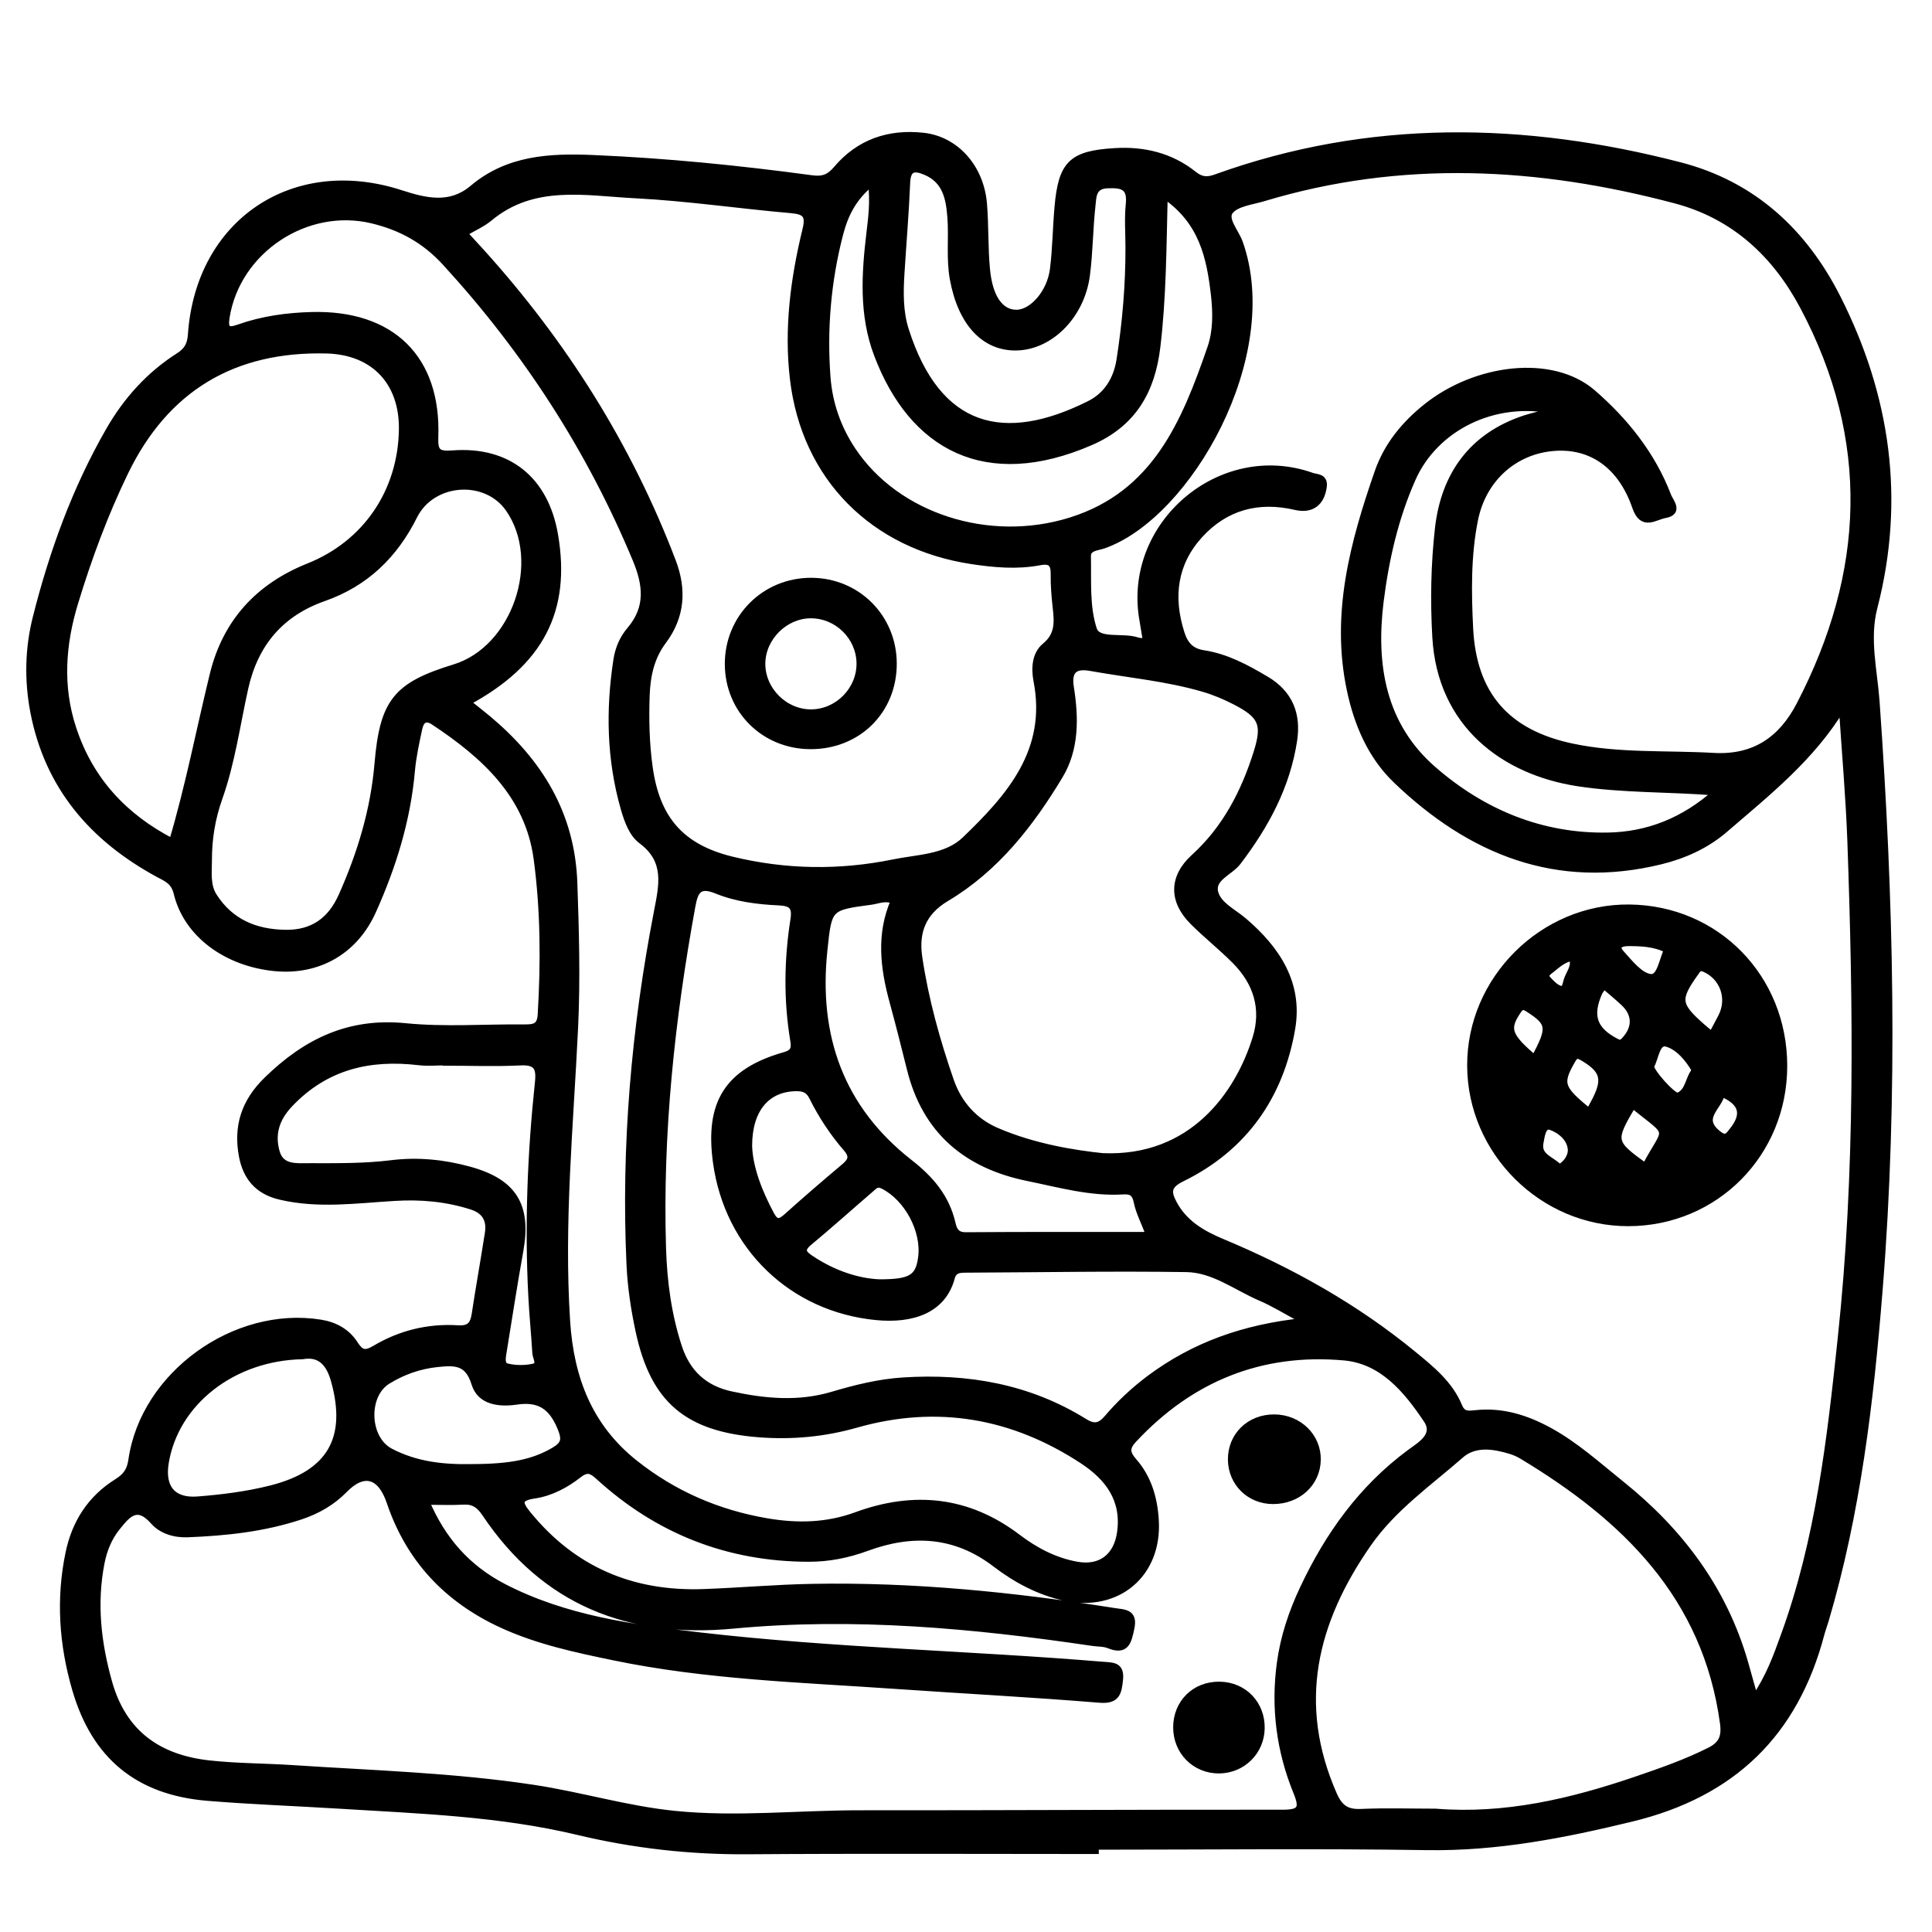<?xml version="1.0" encoding="utf-8"?>
<!-- Generator: Adobe Illustrator 23.0.0, SVG Export Plug-In . SVG Version: 6.00 Build 0)  -->
<svg version="1.0" xmlns="http://www.w3.org/2000/svg" xmlns:xlink="http://www.w3.org/1999/xlink" x="0px" y="0px"
	 viewBox="0 0 3000 3000" style="enable-background:new 0 0 3000 3000;" xml:space="preserve">
<style type="text/css">
	.st0{stroke:#000000;stroke-width:10;stroke-miterlimit:10;}
</style>
<g id="Layer_1">
</g>
<g id="Layer_2">
	<g>
		<path class="st0" d="M1701.2,2873.9c-180.2,0-360.5-0.9-540.7,0.4c-89,0.6-176.3-9.2-262.9-29.9
			c-121.9-29.2-246.8-33.2-371.2-40.9c-68.1-4.2-136.4-6.6-204.3-12.2c-107.8-9-174.8-64.3-205-167.9
			c-20.3-69.6-25.3-140.3-10.4-211.8c9.8-47.2,34.1-84.9,75.1-110.5c13.6-8.5,20.2-17.4,22.6-34.4
			c19.1-132.2,160.3-233.9,293.2-212.6c22.1,3.5,41,13.7,53,32.3c9.2,14.2,15.4,17.4,31.7,7.7c39.1-23.3,82.7-34.1,128.4-31.2
			c18.4,1.2,24.2-5.9,26.7-22c6.4-42.1,14-84.1,20.5-126.2c3.2-20.6-4.7-34.7-25.6-41.4c-39.1-12.5-78.7-16-119.7-13.5
			c-59.1,3.5-118.2,12.1-177.6-1.9c-35.3-8.3-52.9-30.6-59-62.7c-8.6-45.7,3.2-84.1,38.5-118.4c60.6-59.1,127.4-91.7,214.9-83
			c61.3,6.1,123.6,1.3,185.5,1.9c14.4,0.1,23.9-1.4,25-19.8c4.9-81.2,4.5-162.5-6.3-242.7c-13.4-98.7-81.5-160.4-160-212.3
			c-13.3-8.8-20.2-2-22.8,10.1c-4.7,21.8-9.5,43.7-11.5,65.9c-6.7,76.3-29.1,148.3-60.2,217.6c-28.2,62.9-85.4,94.9-152.1,88.5
			c-75.5-7.3-137.1-52.5-152.4-116.3c-4.5-18.6-16.5-22.8-29.1-29.6C143.5,1301.6,74.2,1221.1,52,1105c-9.3-48.8-8.2-98.3,3.9-146.1
			C81.5,857.4,117,759.4,169.3,668.4c26.8-46.7,62.4-86.5,108.4-115.7c13.1-8.3,18.1-17.8,19.1-33.4
			c12.1-174.2,158.8-273.2,325.4-219.2c39.1,12.7,77.1,21.6,111.7-7.7c54.8-46.3,119.8-49.5,186.4-46.7
			c114.1,4.8,227.6,16.2,340.7,31.5c17.2,2.3,27.1-1.9,37.9-14.7c35.1-41.5,81.2-57.1,134.4-51.4c50.7,5.4,89.6,48.7,94.3,105.5
			c2.8,33.9,1.4,68.3,4.7,102.1c4.2,44.1,21.5,67.3,45.9,67.3c24.8,0,52.7-31.5,57.2-68.3c3.9-31.7,4.2-63.8,7-95.7
			c5.9-67.9,21.6-82.9,88.5-87c45.4-2.8,87.2,7.3,122.9,35.8c11.9,9.5,21.4,9.5,34.6,4.7c238.1-85.8,478.8-81.1,720.5-18.5
			c113.3,29.4,192.6,103.1,244.4,205.6c77.3,152.8,100.2,313.1,56.9,480.8c-12.6,48.7-0.1,97.6,3.4,146
			c21.7,304.6,29.2,609.1,4.7,913.9c-13.9,173.2-34.2,345.5-83.7,512.9c-2.1,7.1-4.8,14.1-6.7,21.3
			c-40.7,154.3-137.4,248.1-294.1,286.1c-104.9,25.5-208.8,45.9-317.4,44.3c-171.7-2.7-343.5-0.7-515.2-0.7
			C1701.2,2869.5,1701.2,2871.7,1701.2,2873.9z M1779.8,996c-2-12.2-3.6-22.4-5.4-32.6c-26.8-148.5,121-274.8,262.8-224.3
			c7.4,2.6,20.2,0.9,18,16.8c-3.4,25-18.9,36.8-43.6,31c-57.8-13.5-108.7,0.1-148.6,43.8c-40.1,44-46.6,96.3-28.7,152.4
			c5.7,17.8,14.9,28.6,34.8,31.6c35.2,5.4,66,22.1,96.5,40.1c37.1,21.9,49.7,54.4,43.6,94.8c-10.8,71.3-43.9,132.4-87.2,189.1
			c-12.2,16-41.1,24.5-35.3,47.2c5,19.4,28.5,30.3,44.7,44.1c51.3,43.8,86.8,97.1,74.8,167.1c-17.9,104.7-74,185.2-170.6,232.6
			c-22.6,11.1-22.4,21.2-13.3,38.5c16.3,31.2,44.7,47.6,75.7,60.5c106.8,44.7,207,100.6,296.7,174.3c28.1,23.1,56.6,46,70.9,80.8
			c5.7,13.8,15.1,12,25.9,10.9c40.8-4.4,77.9,7.2,113.4,26.4c41.6,22.6,76.3,54.3,112.9,83.6c91.3,73.3,158.7,163,191.6,276.7
			c4.9,17,9.6,34.1,15.5,55.2c22-32.3,33.5-64.2,45-96c54.6-149.6,72.2-306.5,88.8-463.3c27.3-256.2,24-513.3,14.9-770.3
			c-2.5-69.5-8.7-138.9-13.2-208.3c-47.5,78.5-116.4,132.6-182.1,189.3c-28.5,24.6-63.1,40.3-99.6,49.2
			c-161.5,39.6-295.5-15.1-410.7-125.6c-39.1-37.5-60.4-87-71.7-140.5c-24.9-117.7,5.1-228.3,43.1-337.8
			c14.4-41.5,41.3-74.3,75.2-101.4c77.3-62,195.4-76.5,258.4-22.1c50,43.2,92.8,96.3,117.1,160.2c3.2,8.5,19.1,25.3-4.8,29.5
			c-15.8,2.8-34.9,19.8-45.8-12.1c-22.2-64.7-68.5-96.5-126-92.2c-61.3,4.5-110.5,47.7-123.4,111.6c-11.2,55.7-10.4,112.5-7.6,169
			c5.2,102.9,56.9,162.2,158.4,183.7c72.6,15.4,146.5,10.4,219.8,14.6c62.9,3.6,105.3-25,133.7-79.5
			c106.7-205.1,115.3-411.5,5.8-618.1c-43-81.2-106.9-141.1-198-165.4c-213-56.6-426.5-68-640.3-3.5c-18.2,5.5-42.4,7.9-52,20.6
			c-9.3,12.3,9.1,32.1,15,48.6c62.2,175.1-79.7,423.7-211.3,470c-9.1,3.2-24.9,3.4-24.6,16.6c0.8,38.3-2.4,78.8,9.3,114
			c6.7,20.1,44.4,9.8,67.2,17.1C1769.1,996,1773.3,995.5,1779.8,996z M661.8,2331.6c25.2,59.4,63.9,103.3,119.9,132.4
			c95.7,49.6,200.7,63.7,305.1,75.8c207.5,24,416.7,28.2,624.9,45.5c16.1,1.3,29.7-0.1,27.1,23.2c-2.2,20.2-4.5,32.7-31.5,30.5
			c-105.1-8.6-210.6-14.1-315.8-21.4c-146.6-10.2-293.8-14.4-438.5-44.4c-59.4-12.3-118.4-24.9-174-50.5
			c-84.7-39.1-143.5-101.3-173.6-190.2c-14.4-42.7-40.8-49.8-70.7-19.1c-19.1,19.5-42.2,32.6-67.7,41.1
			c-57.1,19-116.4,25.3-176.1,27.6c-20.1,0.8-40.2-5.6-52.4-19.5c-26.1-29.8-40.9-10.4-56.6,9c-12.9,15.9-20.5,34.7-24.5,54.9
			c-12.4,63.1-5.5,124.7,11.9,186.3c22.4,79.2,77.4,117.1,155.2,125.7c43.4,4.8,87.3,4.5,130.9,7.4c124.4,8.2,249.1,11.8,372.7,30.5
			c73.7,11.1,145.1,33,219.7,40.5c96.1,9.7,191.7-1,287.6-0.9c218.6,0.2,437.3-1.2,655.9-0.9c27.4,0,32.8-5.9,22.1-32
			c-26.3-64.2-35.1-131.3-25.7-200.6c5.5-40.6,18.3-78.8,35.6-115.6c39.1-83.2,91.2-156.1,166.2-211.5c16-11.8,42.2-26.4,25.8-50.8
			c-31-46.3-68.6-91.7-127.8-97.1c-128.8-11.6-238.3,32.6-327,127.7c-12.7,13.6-10.6,21.7,0.3,34.2c22.6,25.9,31.6,57.6,33.6,91.3
			c5.1,83.1-58.5,137.4-140.4,120.1c-40.5-8.6-76.3-27.9-108.5-52.5c-62.2-47.5-129-50.8-199.5-24.9c-29.4,10.8-59.2,16.8-90.5,16.7
			c-124.9-0.3-233.4-42.9-325.5-126.8c-11-10-17.7-14-31.4-3.3c-20.1,15.7-43.3,28.1-68.8,31.9c-25.8,3.8-24.1,12.2-10.2,29.2
			c70.4,86.6,162.1,125.3,272.5,121.4c56.5-2,112.8-7.1,169.3-8.1c157.2-2.9,313,12.9,468,37.4c16.3,2.6,32.7,1.1,27,26.9
			c-4.4,20.3-7.7,36.8-34.6,25.9c-7.7-3.1-16.8-2.6-25.2-3.8c-185-27.4-370.7-44.5-557.7-26.9c-162.6,15.3-293.4-35.9-385.8-174
			c-8.6-12.9-18-19.5-33.8-18.5C701.8,2332.4,683.8,2331.6,661.8,2331.6z M722.4,361.3c0.9,1.9,1.5,4.1,2.8,5.6
			c7.1,8,14.5,15.7,21.6,23.6c128.6,142.2,229.3,301.6,297.7,481.1c16.8,44.1,14,85.7-14.8,124.1c-18.8,25.1-24.8,53.9-25.9,84.2
			c-1.3,37.3-0.5,74.5,4.7,111.7c11.1,80.3,49.4,124.5,128.5,143.6c83.1,20.1,166.8,21.3,250.5,4.2c38.3-7.8,81.9-7.5,111-35.5
			c69.3-66.6,132.5-138,111.3-246.8c-3.7-19.2-2.5-41.2,13-53.9c21.1-17.4,19.3-37.6,16.8-60c-1.9-16.9-3.3-34-3.1-51
			c0.2-16.6-4.4-22.8-22.3-19.4c-34.9,6.6-70,3.5-105-1.8c-153-23-259.5-129.5-277.6-282.5c-9.2-77.9,0.8-155.3,19.3-231.2
			c5.6-22.8,0.5-29.3-22.4-31.3c-80.7-7-161-19-241.8-23.1c-77.3-3.9-158.3-21.4-226.8,35.8C748.8,347.8,735,353.8,722.4,361.3z
			 M725.9,1090.5c12.1,9.7,22.1,17.4,31.9,25.6c79.5,66.6,129.9,147.7,133.7,254.8c2.6,74.7,4.7,149.3,1.2,223.9
			c-7.2,152.2-22.3,304-12.4,456.9c5.8,88.9,34.7,164,105.4,220.2c60.4,48,129.1,77.7,205.3,90.7c47.1,8,93,7.1,138.5-9.6
			c89.3-32.8,173.4-24.6,250.7,34.1c27.4,20.8,57.7,36.8,92,42.9c37,6.6,62-12.9,67.3-50c7.4-51.6-18.9-86-58.5-112
			c-108.4-71.1-225.9-91.6-351.1-56.1c-50.1,14.3-100.3,18.9-151.7,14.9c-110.8-8.7-163-52.6-186.1-159.1
			c-7.4-34.2-12.7-69.4-14.3-104.4c-8.4-184,7.6-366.4,42.5-547c8-41.6,17.3-79.7-24.1-110.7c-14.9-11.1-21.9-31.4-27.3-49.9
			c-21.8-76.1-23.4-153.3-11.4-231.1c2.6-17.1,9.4-33.2,20.6-46.3c29.8-34.9,25.5-70.6,9-110.1C915.7,697,816.8,544.4,691.5,407.7
			c-32.1-35-69-55-113.3-65.7c-102.6-24.8-210,46.7-226.6,150.3c-3.1,19.2,2,22.6,19.6,16.3c36.5-12.9,74.5-18.1,113-19.1
			c124.1-3.2,195.9,67,191.4,189.2c-0.9,23.2,4.4,27.4,27.1,25.7c86.6-6.6,144.3,40.5,158.9,126.6
			C881.5,947.8,839.4,1029.4,725.9,1090.5z M1712,1795.6c139.6,6,211.2-97,237.9-183.6c14.2-45.9,1.2-86.6-32.1-120.1
			c-21-21.1-44.5-39.7-65.6-60.8c-32.5-32.5-31.9-69.2,1.8-99.8c48.9-44.5,77.9-100.6,97.4-162.4c13.9-44.1,8.2-57.9-33.1-79.3
			c-16-8.3-32.9-15.4-50.1-20.4c-57-16.6-116.3-21.8-174.6-32.3c-23.9-4.3-35.4,3.3-31.1,30.4c7.5,47,8.2,95.4-16.8,137
			c-45.3,75.3-99.2,144.6-176.3,190.5c-36.7,21.9-48.1,52.7-42.3,91.7c9.7,65.4,27.4,129,49,191.4c12.5,36.1,36.8,63.2,71.2,78.1
			C1606.3,1781.5,1669.5,1791.1,1712,1795.6z M2229.1,2813.5c108.2,8.7,210.9-15.6,312.2-50.2c38.3-13.1,76.5-26.4,112.8-44.6
			c18.1-9,24.8-20,21.7-42.8c-26.8-197.4-152.9-319.3-313.1-415.6c-10.7-6.4-23.7-9.7-36.1-12.3c-20.5-4.2-42-2.8-57.9,11.1
			c-50.2,44-105.5,82.1-144.7,138.6c-84.2,121.3-114.8,247.9-53,388.8c9.3,21.2,20.5,28.5,43,27.4
			C2152.3,2812.2,2190.7,2813.5,2229.1,2813.5z M2026.1,2051.4c-28.5-15.2-47.9-27.5-68.8-36.4c-37.9-16.3-72.8-44.1-115.1-44.7
			c-114.1-1.7-228.2,0.4-342.3,0.9c-10.2,0-19,0.6-22.2,12.7c-13.8,51.4-62.2,66.1-116.4,61c-131.5-12.4-231.3-109.1-249.2-240
			c-12.7-92.3,17.8-141,106.4-166.3c15.2-4.3,15.4-12,13.6-23c-10.4-62.7-9.5-125.4,0.3-187.9c3.1-20-3.1-25.8-22.8-26.8
			c-33-1.5-66.4-5.7-97-18.2c-27.8-11.3-33.5,1.1-37.8,24.3c-32.1,175.6-51,352.3-45.6,530.9c1.6,52.1,8.4,103.9,24.9,154.1
			c13.3,40.2,40,64.5,80.9,73.4c52.5,11.4,105.1,16.3,157.9,0.5c35.7-10.6,71.9-19.6,109.3-22c100.3-6.4,195.4,10.1,281.9,63.9
			c14.7,9.2,24,7.3,35.1-5.6c19.3-22.7,41.1-43.1,65.1-61.2C1853.2,2089.5,1930.9,2061.2,2026.1,2051.4z M267.4,1307
			c25.9-87.5,42.4-174.1,63.3-259.6C350.4,966.6,401,910.8,479,879.7c89.4-35.7,143.9-116.4,145.4-212.6
			c1.1-73.6-43.7-121.3-117.2-123.2c-144.6-3.7-249.8,59-313,189.4c-31.6,65.2-56.7,133.2-77.8,202.5
			c-19.6,64.3-24.5,129.7-3.1,194.9C139.7,1211.6,193.1,1268.6,267.4,1307z M324.1,1335.6c-0.1,19.2-2.8,39.3,8,56.2
			c25.8,40.1,64.2,56.3,111.1,57c42.8,0.7,70.6-20,87.3-57.4c29.3-65.5,49.9-133.5,56-205.3c8.2-96.3,28.4-121.8,119.2-149.6
			c94.3-28.8,140.8-165.1,84.2-246.4c-35.5-51-118.9-44.8-146.8,11.1c-30.3,60.7-75.1,104.5-140.3,127.4
			c-66.4,23.3-106.6,70-122.2,139.5c-12.7,57.1-20.5,115.4-40.1,170.8C329.3,1270.4,324,1302.4,324.1,1335.6z M1808.2,303.6
			c-2,82.4-2.3,158.9-11.4,234.9c-8.1,68.3-37.1,119.4-103.5,148.1c-162.6,70.5-277,7.4-331.3-136.3
			c-23.3-61.5-19.2-125.6-11.5-189.5c2.9-24,5.9-47.9,2.4-76.4c-28.3,22.5-41.1,49.8-48.8,79.6c-18.8,72.8-25.1,147-19.5,221.8
			c3.1,40.9,16.4,79,39.4,113.5c68.3,102.5,211,148.9,338.3,109.2c131.9-41.1,177.6-152.8,217.5-268.4c9.1-26.4,8.6-55,5.5-82.5
			C1878.6,400,1867.2,343.9,1808.2,303.6z M2413.3,637.8c-94.2-19.8-185.1,27-219.9,105.3c-27.1,61-41.7,125.6-49.9,190.9
			c-12.2,98.2,3,191.9,81.8,260.6c76.8,67,168.1,105.1,271.5,103.2c61.5-1.1,117.4-22.7,167.9-67.6c-74.8-5.8-145.1-3.7-214.5-14.3
			c-115-17.7-213.3-91-221.1-226.4c-3.3-56.9-2.2-113.4,4.1-169.2c9.4-82.3,52.1-143.1,134.2-170.3
			C2379.4,646.1,2391.8,643.5,2413.3,637.8z M1752.6,384.1c0-22.4-1.8-44.9,0.5-67.1c2.9-27.9-11-30.5-33.5-29.6
			c-22.9,0.9-22,18-23.5,31.3c-4,35.9-4,72.3-8.6,108.1c-7.9,62.4-55.8,110.9-108.2,112.4c-50.5,1.5-86.9-37.6-99.4-105.9
			c-5.8-31.8-1.4-63.8-3.8-95.6c-2.2-29.1-7.2-57.7-39.1-71c-17.4-7.3-27.7-6-28.7,17c-1.9,46.8-5.9,93.5-8.8,140.2
			c-1.9,29.9-2.4,60,6.8,88.7c49.8,156.3,152.8,181.2,285.3,114.8c27.2-13.6,42.3-38.1,47.1-68.5
			C1747.7,501.1,1752.8,442.8,1752.6,384.1z M692.2,1649.8c0-0.2,0-0.4,0-0.5c-13.9,0-27.9,1.4-41.5-0.2
			c-76.9-9.1-144.7,6.6-200.4,65c-21.9,22.9-28.9,47.4-20.8,75.3c7.2,24.7,30.9,21.8,51,21.8c42.6,0,85.1,0.6,127.6-4.7
			c40.5-5,80.8-1,120.2,9.8c69.3,18.9,91.9,55.6,79.4,125.5c-9.4,52.3-17.5,104.9-26,157.4c-1.4,8.4-3.8,20.4,5.2,22.8
			c13,3.3,27.8,3.4,41,0.6c12.6-2.6,4.1-14.1,3.7-21.6c-1.8-29.8-4.8-59.5-6.3-89.2c-5.7-110.9-1.3-221.5,10.4-331.7
			c2.5-23.7-3.6-32-28.4-30.7C769,1651.3,730.6,1649.8,692.2,1649.8z M1784.5,1918c-8.5-22.3-16.1-36.6-19.1-51.8
			c-2.8-13.7-8.8-17.3-21.5-16.5c-50.6,3.1-98.9-10.8-147.6-20.7c-95-19.3-159.2-72.5-183.1-169.2c-8.7-35.1-17.6-70.1-27.1-105
			c-14.3-52.3-20.5-104.4,2-156c-13.1-6.2-24.3-0.4-35.6,1.1c-66,8.8-65.7,8.9-72.7,75.5c-14.1,133.7,25.4,246.1,133,330.1
			c32.4,25.3,56.8,54,66,94.4c2.6,11.2,6.7,18.6,20.9,18.5C1593.2,1917.7,1686.8,1918,1784.5,1918z M469.9,2105.6
			c-108.8,2-197.7,72.4-212.9,165.9c-6.3,38.9,11.5,60.3,50.2,57.2c38.1-3,75.9-7.7,113.2-17.1c91.9-23.1,123.7-77.3,98.5-167.8
			C511.3,2116.3,496.8,2100.8,469.9,2105.6z M733.1,2278.4c61.5,0,95.9-7.9,126.6-25.7c17.2-10,18.4-17.8,10.2-37.1
			c-13.9-32.6-33.4-44.6-67.9-39.5c-26.3,3.9-56.3,0.8-65-27.7c-10.3-33.8-30.2-33.5-57.3-30.7c-28.3,2.9-53.8,11.9-77.6,26.5
			c-36.1,22.1-33.8,89.8,4,109.7C645.8,2274.8,688.9,2279.4,733.1,2278.4z M1162.9,1779.4c1.1,33.7,15.3,71.1,34.7,107.1
			c7.4,13.8,13.9,11.7,24.1,2.6c29.3-26.3,59.1-52,89.2-77.3c10.9-9.1,14-16.2,3.4-28.5c-20.9-24.1-38.6-50.9-52.8-79.5
			c-5.7-11.6-13.2-14.5-25-14.4C1191.6,1689.7,1162.9,1721.5,1162.9,1779.4z M1364.9,1991.5c49.8,0.2,61.5-7.6,65.7-38.4
			c5.8-42.4-21.8-92.9-59.1-111.8c-9.8-5-13.5,0.2-18.8,4.7c-32.2,27.7-63.8,56.1-96.4,83.2c-14.2,11.8-8.4,17.8,3.3,25.5
			C1294,1977.7,1331.7,1990,1364.9,1991.5z"/>
		<path class="st0" d="M2770.2,1655c0.1,136.3-106.5,243.8-241.8,244c-133.4,0.2-244.6-110.4-245.2-243.9
			c-0.7-134.4,112.4-246.9,246.7-245.6C2665.5,1410.9,2770.1,1517.7,2770.2,1655z M2658,1606.8c5.5-10.3,10.5-19.3,15.1-28.4
			c14.4-28.6,2.3-61.5-26.2-74c-8.5-3.7-10.4,0.7-14.3,6.2c-29,40.6-28.1,49.6,9.2,82.7C2646.5,1597.5,2651.4,1601.4,2658,1606.8z
			 M2554.7,1811.2c33.9-64,42.8-45.1-19.3-95.1C2502.6,1771.6,2503,1773.9,2554.7,1811.2z M2632.1,1662.1
			c-10.5-18.8-26.4-36.9-44.2-41.8c-15.4-4.2-17,21.9-24.1,34.7c-3.6,6.5,34.9,49.5,41.9,46.7
			C2622.3,1695.1,2621.1,1675.6,2632.1,1662.1z M2490.6,1530.4c-3.9,5.7-6.2,8.1-7.5,11c-16,36.1-8.1,58.2,26.3,76
			c5.6,2.9,8.3,3,12.9-1.9c18.2-19.3,18-41.2-1.8-59.1C2511.3,1547.8,2501.4,1539.7,2490.6,1530.4z M2467.6,1726.1
			c3.5-6.5,7.1-12.8,10.3-19.2c16-32.1,11.2-46.2-20.3-64.7c-8.2-4.8-11.3-4.4-16.4,4.5C2420.8,1682.4,2422.8,1690,2467.6,1726.1z
			 M2382.6,1643.3c25.6-47.5,24.3-54.9-9.2-76.5c-8.4-5.5-11.5-4.4-16.8,3.6C2338.4,1597.7,2341.8,1608.5,2382.6,1643.3z
			 M2588.9,1474.9c-19.9-10.2-40.2-10.7-60.5-10.8c-11.2,0-22,4.2-10.9,16.4c13.4,14.8,29.3,35.4,45.8,37
			C2577.9,1519,2581.1,1490.6,2588.9,1474.9z M2673.5,1698c-4.3,21.7-36.9,38.3-5,63c11.9,9.3,15.7,2.2,21.9-5.7
			C2709.9,1730.7,2706.2,1711.9,2673.5,1698z M2421.5,1813c11.9-6.3,18.5-18.4,18-27.7c-0.9-18-17.3-30.7-31.4-35.6
			c-12.8-4.4-14.5,15.3-16.4,24.9C2387.6,1796.3,2409.3,1800.2,2421.5,1813z M2441.1,1487c-13.3,2.3-22.6,11-32.2,18.7
			c-4.6,3.6-11.8,7.9-5.5,14.9c5.5,6.1,12,12.9,19.3,15.1c7.6,2.3,8.6-7.7,10.2-13C2436.2,1511.1,2446.7,1501,2441.1,1487z"/>
		<path class="st0" d="M1976.8,2330.5c-36.5,0-64.7-27.8-65.1-63.9c-0.3-37.4,28.5-65.5,67-65.3c38.1,0.2,68,29.4,67.2,65.8
			C2045.1,2303.3,2015.5,2330.5,1976.8,2330.5z"/>
		<path class="st0" d="M1893.7,2616.3c38,0.5,66,29.8,65.1,67.9c-0.8,36-29.5,64.2-65.6,64.6c-37.5,0.3-66.6-28.9-66.5-66.7
			C1826.8,2643.9,1855.4,2615.8,1893.7,2616.3z"/>
		<path class="st0" d="M1258.5,1158.3c-71.8-0.2-127.6-55.4-128-126.7c-0.4-72.4,56.9-129.7,129.4-129.4
			c71.3,0.3,127.2,56.3,127.6,127.6C1387.9,1103.3,1332.4,1158.5,1258.5,1158.3z M1335,1030c-0.4-40.9-34.5-74.7-75.6-74.9
			c-40.2-0.2-75.5,34.6-76,74.9c-0.5,41.7,35.7,77.5,77.5,76.5C1301.7,1105.5,1335.4,1070.7,1335,1030z"/>
	</g>
</g>
</svg>
